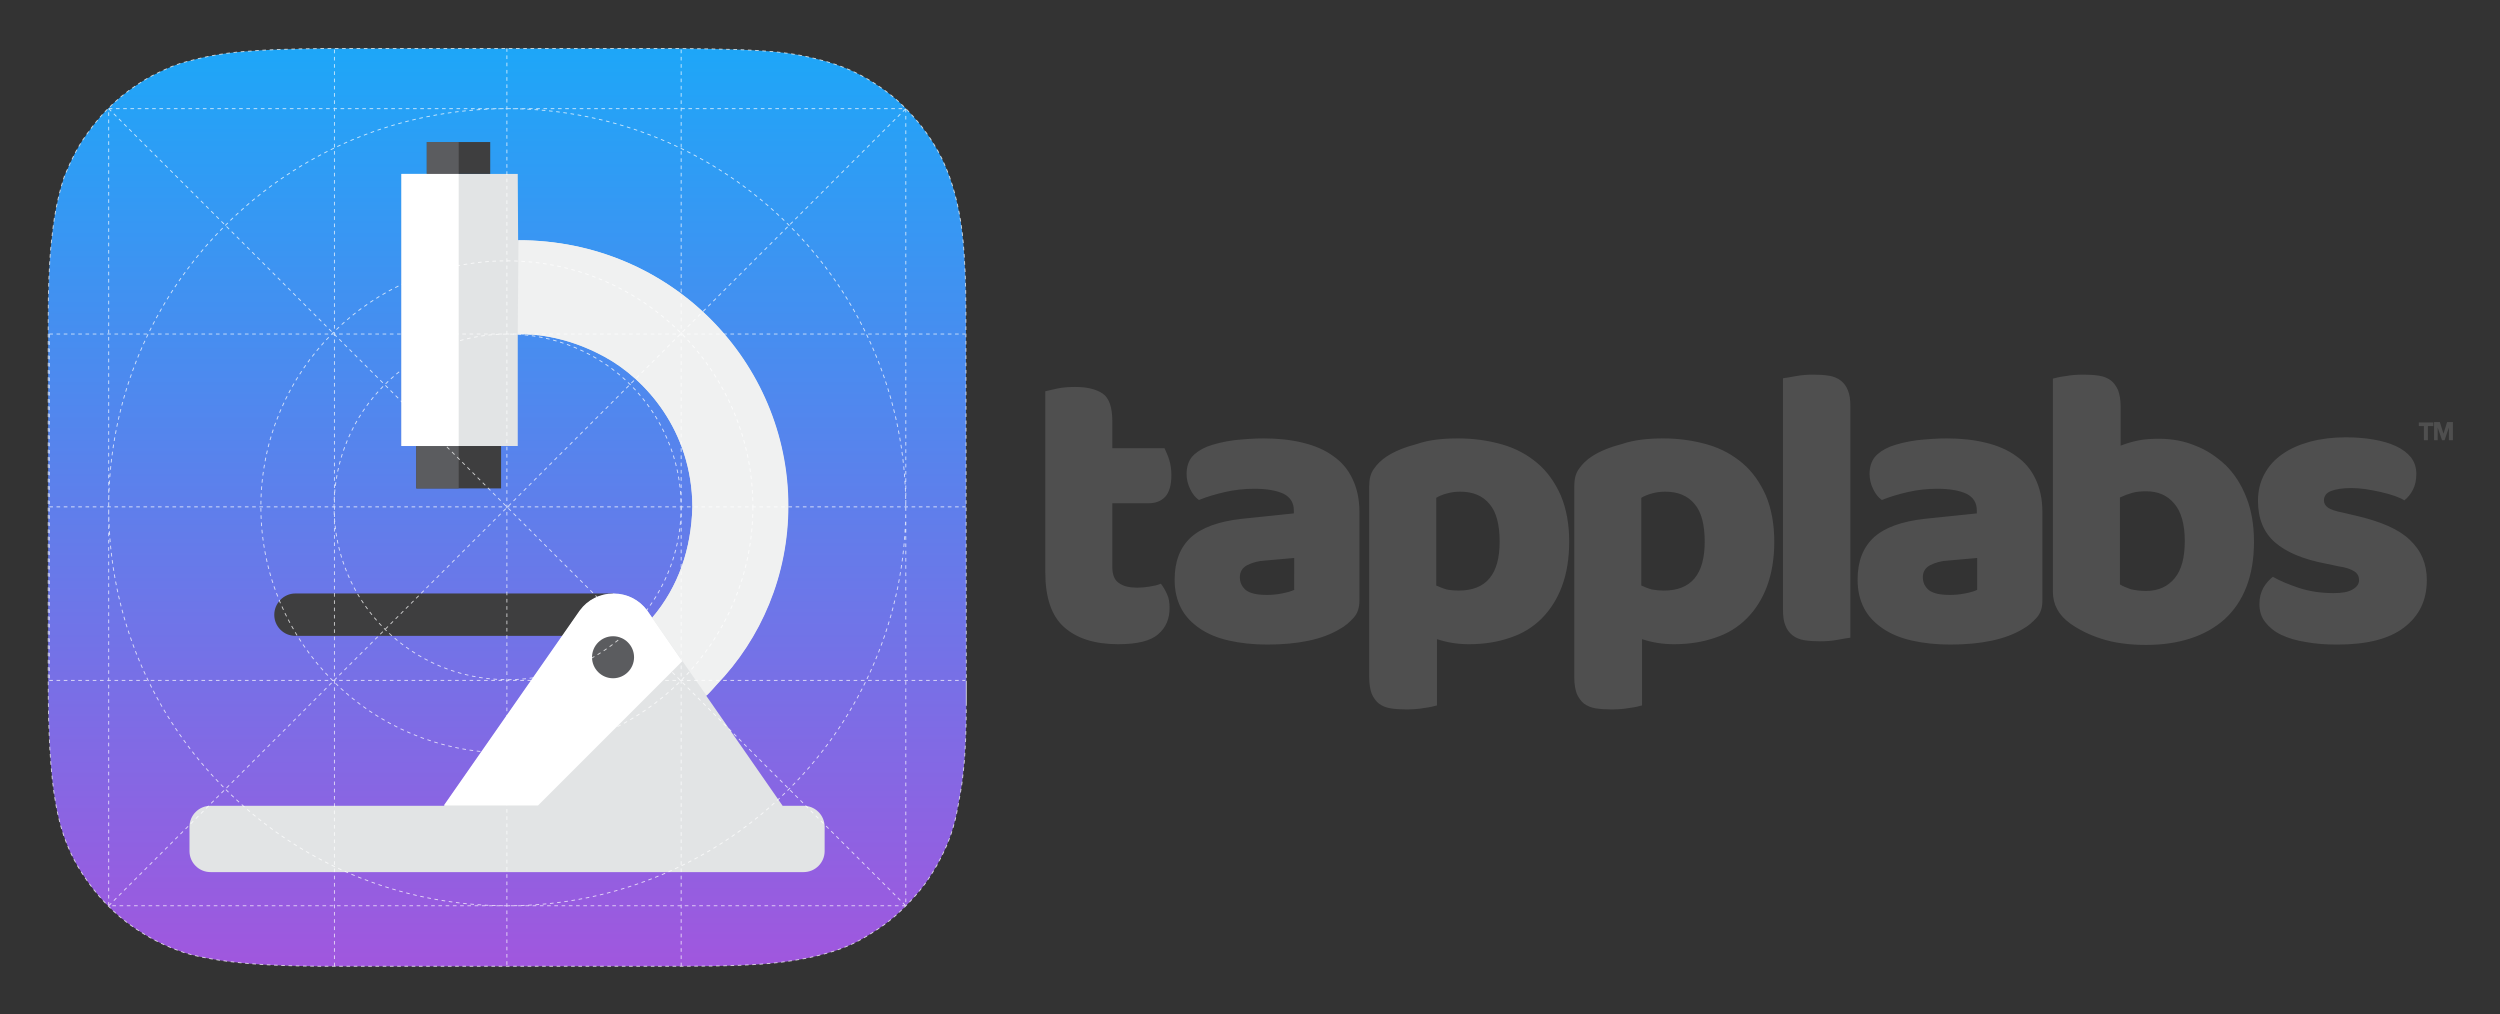 <svg xmlns="http://www.w3.org/2000/svg" viewBox="0 0 690 280">
  <rect x="0" y="0" width="690" height="280" fill="#333333" stroke="none"/>
  <linearGradient id="a" x1="140" x2="140" y1="296.771" y2="-65.178" gradientUnits="userSpaceOnUse" gradientTransform="matrix(1 0 0 -1 0 280)">
    <stop offset="0" stop-color="#0EB0FB"/>
    <stop offset="1" stop-color="#C93ED6"/>
  </linearGradient>
  <path fill="url(#a)" d="M266.7 194v-6.1 6.1c0 7.2-.2 13.8-.9 19.7-.3 3.3-1 6.5-1.5 9.4-.9 5.1-2.5 9.5-4.3 13-.5 1-1 1.9-1.4 2.7-.4.6-.8 1.3-1.2 2-.5.8-1 1.5-1.5 2.3-1.4 2-3 3.9-4.7 5.7-2.5 2.7-5.3 5.2-8.4 7.3-4.5 3-8.2 5.3-15.3 7.2-3.2.9-7.1 1.7-12 2.3-6.8.8-15.5 1.1-27.5 1.1H88.4c-14.7-.1-24.1-.9-31-2.2-3.3-.6-6.1-1.3-8.6-2.3-4.7-1.8-7.8-3.5-11.4-5.9-6-4-10.9-9.3-14.7-15.2-3.3-5.1-5.7-10.6-7.2-18.6-1.7-9.1-2.2-21.2-2.2-34.6V88.6c0-8.4.2-15.5.9-22 .2-2.2.5-4.3.8-6.4.7-4.2 1.5-7.6 2.6-11 .2-.8.6-1.5.9-2.2 1.2-2.9 2.6-5.6 4.1-8 1.9-2.8 4.1-5.8 6.6-8.4 2.8-2.9 5.5-5.1 8.5-7.1 1.9-1.3 3.8-2.4 5.9-3.4.8-.4 1.7-.8 2.6-1.2 1.5-.7 3.1-1.3 5-1.8 4-1.1 9.4-2.4 16.5-2.9 5.7-.5 12.7-.7 21.3-.8h99c11.4.1 20 .3 26.8 1 4.1.4 7.5 1.1 10.3 1.8 4.1 1 7.2 2.1 9.9 3.3 3 1.4 5.4 2.8 8 4.6 2 1.4 3.7 2.7 5.4 4.3 3.5 3.3 6.6 7 9.1 11 1.8 2.8 3.3 5.9 4.6 9.5 2.1 5.9 3.5 12.9 4 21.2.5 7.1.5 13 .5 21.3l.1 102.6z"/>
  <path fill="#3E3E3F" d="M75.7 169.7c0 3.2 2.6 5.8 5.8 5.8h87.7v-11.7H81.5c-3.2 0-5.8 2.7-5.8 5.9z"/>
  <path fill="#E2E4E5" d="M142.9 48h-32.1v75.1h32.1V92.2c3.2 0 12.7.1 24 6.3 11.2 6.1 24.1 20.3 24.2 41.4-.3 11.5-3.8 22-11.1 30.6l-1.3-1.9c-2.2-3-5.6-4.7-9.3-4.7-3.7 0-7.1 1.7-9.3 4.7l-37.5 53.8H58.1c-3.2 0-5.8 2.6-5.8 5.8v6.7c0 3.2 2.6 5.8 5.8 5.8h163.7c3.2 0 5.8-2.6 5.8-5.8v-6.7c0-3.2-2.6-5.8-5.8-5.8H216L194.9 192c.8-.7 2.7-2.9 2.8-3 12.3-12.8 19.8-30.2 19.8-49.4 0-39.5-32.2-73.3-74.5-73.3l-.1-18.3z"/>
  <path fill="#F0F1F1" d="M142.9 92.2c3.2 0 12.7.1 24 6.3 11.2 6.1 24.1 20.3 24.2 41.4-.3 11.5-3.8 22-11.1 30.6l15 21.5c.8-.7 2.7-2.9 2.8-3 12.3-12.8 19.8-30.2 19.8-49.4 0-39.5-32.2-73.3-74.5-73.3l-.2 25.9z"/>
  <path fill="#FFFFFF" d="M178.6 168.5c-2.2-3-5.6-4.7-9.3-4.7-3.7 0-7.1 1.7-9.3 4.7l-37.5 53.8h26l39.8-39.8-9.7-14z"/>
  <path fill="#3E3E3F" d="M114.9 123.1h23.4v11.7h-23.4z"/>
  <path fill="#5B5C5F" d="M114.9 123.1h11.7v11.7h-11.7z"/>
  <path fill="#3E3E3F" d="M117.8 39.2h17.5V48h-17.5z"/>
  <path fill="#5B5C5F" d="M117.8 39.2h8.8V48h-8.8z"/>
  <path fill="#FFFFFF" d="M110.8 48h15.8v75.1h-15.8z"/>
  <circle cx="169.2" cy="181.4" r="5.8" fill="#5B5C5F"/>
  <g fill="none" stroke="#FFFFFF" stroke-width=".25" opacity=".75" stroke-dasharray="1">
    <path d="M13.6 92.195v95.6M207.8 139.895c0 37.5-30.4 67.9-67.9 67.9s-67.9-30.4-67.9-67.9 30.4-67.9 67.9-67.9 67.9 30.4 67.9 67.9z"/>
    <path d="M250 139.995c0 60.7-49.2 110-110 110s-110-49.2-110-110 49.2-110 110-110 110 49.2 110 110zM30 29.995l220 220M13.6 187.795h252.8M13.6 139.895h252.8M13.6 92.195h252.8M92.3 266.695v-253.4M139.9 13.295v253.3M188 266.695v-253.4M30 249.995l220-220M250 29.995v220M30 29.995h220M30 249.995v-220M250 249.995H30"/>
    <path d="M188 139.895c0 26.3-21.4 47.7-47.9 47.7s-47.9-21.3-47.9-47.7 21.4-47.7 47.9-47.7 47.9 21.4 47.9 47.7z"/>
    <path d="M266.7 193.995v-6.1 6.1c0 7.2-.2 13.8-.9 19.7-.3 3.3-1 6.5-1.5 9.4-.9 5.1-2.5 9.5-4.3 13-.5 1-1 1.9-1.4 2.7-.4.6-.8 1.3-1.2 2-.5.8-1 1.5-1.5 2.3-1.4 2-3 3.9-4.7 5.7-2.5 2.7-5.3 5.2-8.4 7.3-4.5 3-8.2 5.3-15.3 7.2-3.2.9-7.1 1.7-12 2.3-6.8.8-15.5 1.1-27.5 1.1H88.4c-14.7-.1-24.1-.9-31-2.2-3.3-.6-6.1-1.3-8.6-2.3-4.7-1.8-7.8-3.5-11.4-5.9-6-4-10.9-9.3-14.7-15.2-3.3-5.1-5.7-10.6-7.2-18.6-1.7-9.1-2.2-21.2-2.2-34.6v-99.3c0-8.4.2-15.5.9-22 .2-2.2.5-4.3.8-6.4.7-4.2 1.5-7.6 2.6-11 .2-.8.6-1.5.9-2.2 1.2-2.9 2.6-5.6 4.1-8 1.9-2.8 4.1-5.8 6.6-8.4 2.8-2.9 5.5-5.1 8.5-7.1 1.9-1.3 3.8-2.4 5.9-3.4.8-.4 1.7-.8 2.6-1.2 1.5-.7 3.1-1.3 5-1.8 4-1.1 9.4-2.4 16.5-2.9 5.7-.5 12.7-.7 21.3-.8h99c11.4.1 20 .3 26.8 1 4.1.4 7.5 1.1 10.3 1.8 4.1 1 7.2 2.1 9.9 3.3 3 1.4 5.4 2.8 8 4.6 2 1.4 3.7 2.7 5.4 4.3 3.5 3.3 6.6 7 9.1 11 1.8 2.8 3.3 5.9 4.6 9.5 2.1 5.9 3.5 12.9 4 21.2.5 7.1.5 13 .5 21.3l.1 102.6z"/>
  </g>
  <g>
    <g fill="#4F4F4F">
      <path d="M307 156.6c0 2 .6 3.5 1.8 4.3 1.2.9 2.9 1.3 5.1 1.3 1.1 0 2.2-.1 3.4-.3 1.2-.2 2.2-.4 3.1-.8.7.9 1.2 1.8 1.7 2.9.5 1 .7 2.3.7 3.8 0 3-1 5.4-3.1 7.2-2.1 1.9-5.8 2.8-11.1 2.8-6.5 0-11.4-1.6-14.9-4.7s-5.2-8.2-5.2-15.2V108c.8-.2 2-.5 3.5-.8 1.5-.3 3.1-.4 4.8-.4 3.2 0 5.7.6 7.5 1.8 1.8 1.2 2.7 3.8 2.7 7.6v7.5h14.4c.4.9.9 1.9 1.3 3.2.4 1.3.6 2.7.6 4.3 0 2.7-.6 4.7-1.7 5.9-1.1 1.2-2.7 1.8-4.6 1.8h-10v17.7zM348.8 121c4 0 7.6.4 10.8 1.2 3.3.8 6.1 2 8.4 3.7 2.3 1.6 4.1 3.7 5.3 6.3 1.2 2.5 1.9 5.5 1.9 9v24.6c0 1.9-.5 3.5-1.6 4.7-1.1 1.2-2.3 2.3-3.8 3.1-4.8 2.9-11.5 4.3-20.1 4.3-3.9 0-7.4-.4-10.5-1.1-3.1-.7-5.8-1.8-8-3.3-2.2-1.5-4-3.3-5.2-5.6-1.2-2.3-1.8-4.9-1.8-7.9 0-5.1 1.5-8.9 4.5-11.7 3-2.7 7.7-4.4 14-5.1l14.4-1.5v-.8c0-2.1-.9-3.6-2.8-4.6-1.9-.9-4.6-1.4-8.1-1.4-2.8 0-5.5.3-8.1.9-2.6.6-5 1.3-7.2 2.2-1-.7-1.8-1.7-2.4-3-.7-1.4-1-2.8-1-4.2 0-1.9.5-3.4 1.4-4.6.9-1.1 2.3-2.1 4.2-2.9 2.1-.8 4.6-1.4 7.5-1.8 2.9-.3 5.6-.5 8.2-.5zm.9 43.2c1.2 0 2.6-.1 4.1-.4 1.5-.3 2.6-.6 3.4-1V154l-7.9.7c-2.1.1-3.7.6-5.1 1.3-1.3.7-2 1.8-2 3.3 0 1.5.6 2.7 1.7 3.6 1.2.9 3.1 1.3 5.8 1.3zM402.4 121c4.4 0 8.5.6 12.3 1.7 3.8 1.1 7 2.9 9.7 5.2 2.7 2.3 4.8 5.3 6.4 8.9 1.5 3.6 2.3 7.8 2.3 12.7 0 4.7-.7 8.8-2 12.3s-3.2 6.5-5.6 8.9c-2.4 2.4-5.3 4.2-8.7 5.3-3.4 1.2-7.2 1.8-11.4 1.8-3.2 0-6.1-.5-8.8-1.4v18.3c-.7.2-1.9.5-3.5.7-1.6.3-3.3.4-5 .4-1.6 0-3.1-.1-4.3-.3-1.3-.2-2.4-.7-3.2-1.3s-1.5-1.6-2-2.7c-.4-1.1-.7-2.6-.7-4.5v-52.8c0-2 .4-3.6 1.3-4.8.8-1.2 2-2.4 3.5-3.4 2.3-1.5 5.1-2.6 8.5-3.5 3.2-1.1 7-1.5 11.2-1.5zm.2 42c7.6 0 11.3-4.5 11.3-13.5 0-4.7-.9-8.2-2.8-10.4-1.9-2.3-4.6-3.4-8.1-3.4-1.4 0-2.6.2-3.7.5s-2.1.7-2.9 1.2v24.2c.9.4 1.8.8 2.9 1.1 1 .2 2.1.3 3.3.3zM459 121c4.4 0 8.5.6 12.3 1.7 3.8 1.1 7 2.9 9.7 5.2 2.7 2.3 4.8 5.3 6.4 8.9 1.5 3.6 2.3 7.8 2.3 12.7 0 4.7-.7 8.8-2 12.3s-3.2 6.5-5.6 8.9c-2.4 2.4-5.3 4.2-8.7 5.3-3.4 1.2-7.2 1.8-11.4 1.8-3.2 0-6.1-.5-8.8-1.4v18.3c-.7.2-1.9.5-3.5.7-1.6.3-3.3.4-5 .4-1.6 0-3.1-.1-4.3-.3-1.3-.2-2.4-.7-3.2-1.3s-1.5-1.6-2-2.7c-.4-1.1-.7-2.6-.7-4.5v-52.8c0-2 .4-3.6 1.3-4.8.8-1.2 2-2.4 3.5-3.4 2.3-1.5 5.1-2.6 8.5-3.5 3.3-1.1 7.1-1.5 11.2-1.5zm.2 42c7.6 0 11.3-4.5 11.3-13.5 0-4.7-.9-8.2-2.8-10.4-1.9-2.3-4.6-3.4-8.1-3.4-1.4 0-2.6.2-3.7.5s-2.1.7-2.9 1.2v24.2c.9.4 1.8.8 2.9 1.1 1.1.2 2.2.3 3.3.3zM510.7 176c-.8.1-2 .3-3.6.6s-3.2.4-4.8.4c-1.6 0-3.1-.1-4.3-.3-1.3-.2-2.4-.7-3.2-1.3-.9-.7-1.6-1.6-2-2.7-.5-1.1-.7-2.6-.7-4.5v-63.8c.8-.1 2-.3 3.6-.6s3.2-.4 4.8-.4c1.6 0 3.1.1 4.3.3 1.3.2 2.4.7 3.2 1.3s1.6 1.6 2 2.7c.5 1.1.7 2.6.7 4.5V176zM537.3 121c4 0 7.6.4 10.8 1.2 3.3.8 6.1 2 8.4 3.7 2.3 1.6 4.1 3.7 5.3 6.3 1.2 2.5 1.9 5.5 1.9 9v24.6c0 1.9-.5 3.5-1.6 4.7-1.1 1.2-2.3 2.3-3.8 3.1-4.8 2.9-11.5 4.3-20.1 4.3-3.9 0-7.4-.4-10.5-1.1-3.1-.7-5.8-1.8-8-3.3-2.2-1.5-4-3.3-5.2-5.6-1.2-2.3-1.8-4.9-1.8-7.9 0-5.1 1.5-8.9 4.5-11.7 3-2.7 7.7-4.4 14-5.1l14.4-1.5v-.8c0-2.1-.9-3.6-2.8-4.6-1.9-.9-4.6-1.4-8.1-1.4-2.8 0-5.5.3-8.1.9-2.6.6-5 1.3-7.2 2.2-1-.7-1.8-1.7-2.4-3-.7-1.4-1-2.8-1-4.2 0-1.9.5-3.4 1.4-4.6.9-1.1 2.3-2.1 4.2-2.9 2.1-.8 4.6-1.4 7.5-1.8 2.9-.3 5.7-.5 8.2-.5zm.9 43.2c1.2 0 2.6-.1 4.1-.4 1.5-.3 2.6-.6 3.4-1V154l-7.9.7c-2.1.1-3.7.6-5.1 1.3-1.3.7-2 1.8-2 3.3 0 1.5.6 2.7 1.7 3.6 1.2.9 3.1 1.3 5.8 1.3zM566.6 104.5c.7-.2 1.9-.5 3.5-.7 1.6-.3 3.3-.4 5-.4 1.6 0 3.1.1 4.3.3 1.3.2 2.4.7 3.2 1.3s1.5 1.6 2 2.7c.4 1.1.7 2.6.7 4.5V123c1.8-.7 3.6-1.2 5.2-1.5 1.6-.3 3.5-.4 5.4-.4 3.5 0 6.9.6 10 1.9 3.2 1.2 5.9 3.1 8.4 5.4 2.4 2.4 4.3 5.3 5.7 8.9 1.4 3.5 2.1 7.6 2.1 12.2 0 4.8-.7 8.9-2.1 12.5-1.4 3.6-3.4 6.5-6 8.9-2.6 2.3-5.7 4.1-9.4 5.3-3.7 1.2-7.8 1.8-12.3 1.8-4.8 0-8.9-.6-12.3-1.7-3.4-1.1-6.2-2.5-8.6-4.2-3.2-2.3-4.8-5.2-4.8-8.8v-58.8zm25.7 58.6c3.4 0 6-1.2 7.9-3.5 1.9-2.3 2.8-5.7 2.8-10.3 0-4.6-1-8.1-2.9-10.3-1.9-2.3-4.5-3.4-7.7-3.4-1.5 0-2.7.1-3.8.4-1.1.3-2.2.7-3.5 1.3v24c.8.5 1.8.9 2.9 1.3 1.2.3 2.7.5 4.3.5zM669.8 160.1c0 5.6-2.1 9.9-6.3 13.1-4.2 3.2-10.3 4.7-18.5 4.7-3.1 0-5.9-.2-8.6-.7-2.6-.4-4.9-1.1-6.8-2-1.9-.9-3.3-2.1-4.4-3.5-1.1-1.4-1.6-3-1.6-5 0-1.8.4-3.2 1.1-4.5.7-1.2 1.6-2.2 2.6-3 2.1 1.2 4.6 2.2 7.3 3.1 2.8.9 5.9 1.4 9.5 1.4 2.3 0 4-.3 5.2-1s1.8-1.5 1.8-2.6c0-1-.4-1.8-1.3-2.4-.9-.6-2.3-1.1-4.4-1.4l-3.3-.7c-6.4-1.2-11.1-3.2-14.2-5.9-3.1-2.7-4.7-6.5-4.7-11.5 0-2.7.6-5.2 1.8-7.4 1.2-2.2 2.8-4 5-5.5 2.1-1.5 4.7-2.6 7.6-3.4 3-.8 6.3-1.2 9.8-1.2 2.7 0 5.3.2 7.6.6 2.4.4 4.5 1 6.2 1.8 1.8.8 3.2 1.9 4.2 3.1 1 1.3 1.5 2.8 1.5 4.6 0 1.7-.3 3.1-.9 4.3-.6 1.2-1.4 2.2-2.4 3-.6-.4-1.5-.8-2.6-1.2-1.2-.4-2.5-.8-3.9-1.1-1.4-.3-2.8-.6-4.2-.8-1.4-.2-2.7-.3-3.9-.3-2.4 0-4.3.3-5.6.8-1.3.5-2 1.4-2 2.6 0 .8.4 1.5 1.1 2 .7.5 2.1 1 4.2 1.4l3.4.8c7 1.6 12 3.8 15 6.7 3.2 3 4.7 6.7 4.7 11.1z"/>
    </g>
  </g>
  <g>
    <g fill="#4F4F4F">
      <path d="M670.1 117.6v3.9H669v-3.9h-1.4v-1h4v1h-1.5zM675.9 121.5V118l-1.2 3.5h-.7l-1.2-3.5v3.5h-1v-5h1.6l1 3.2 1-3.2h1.6v5h-1.1z"/>
    </g>
  </g>
</svg>
